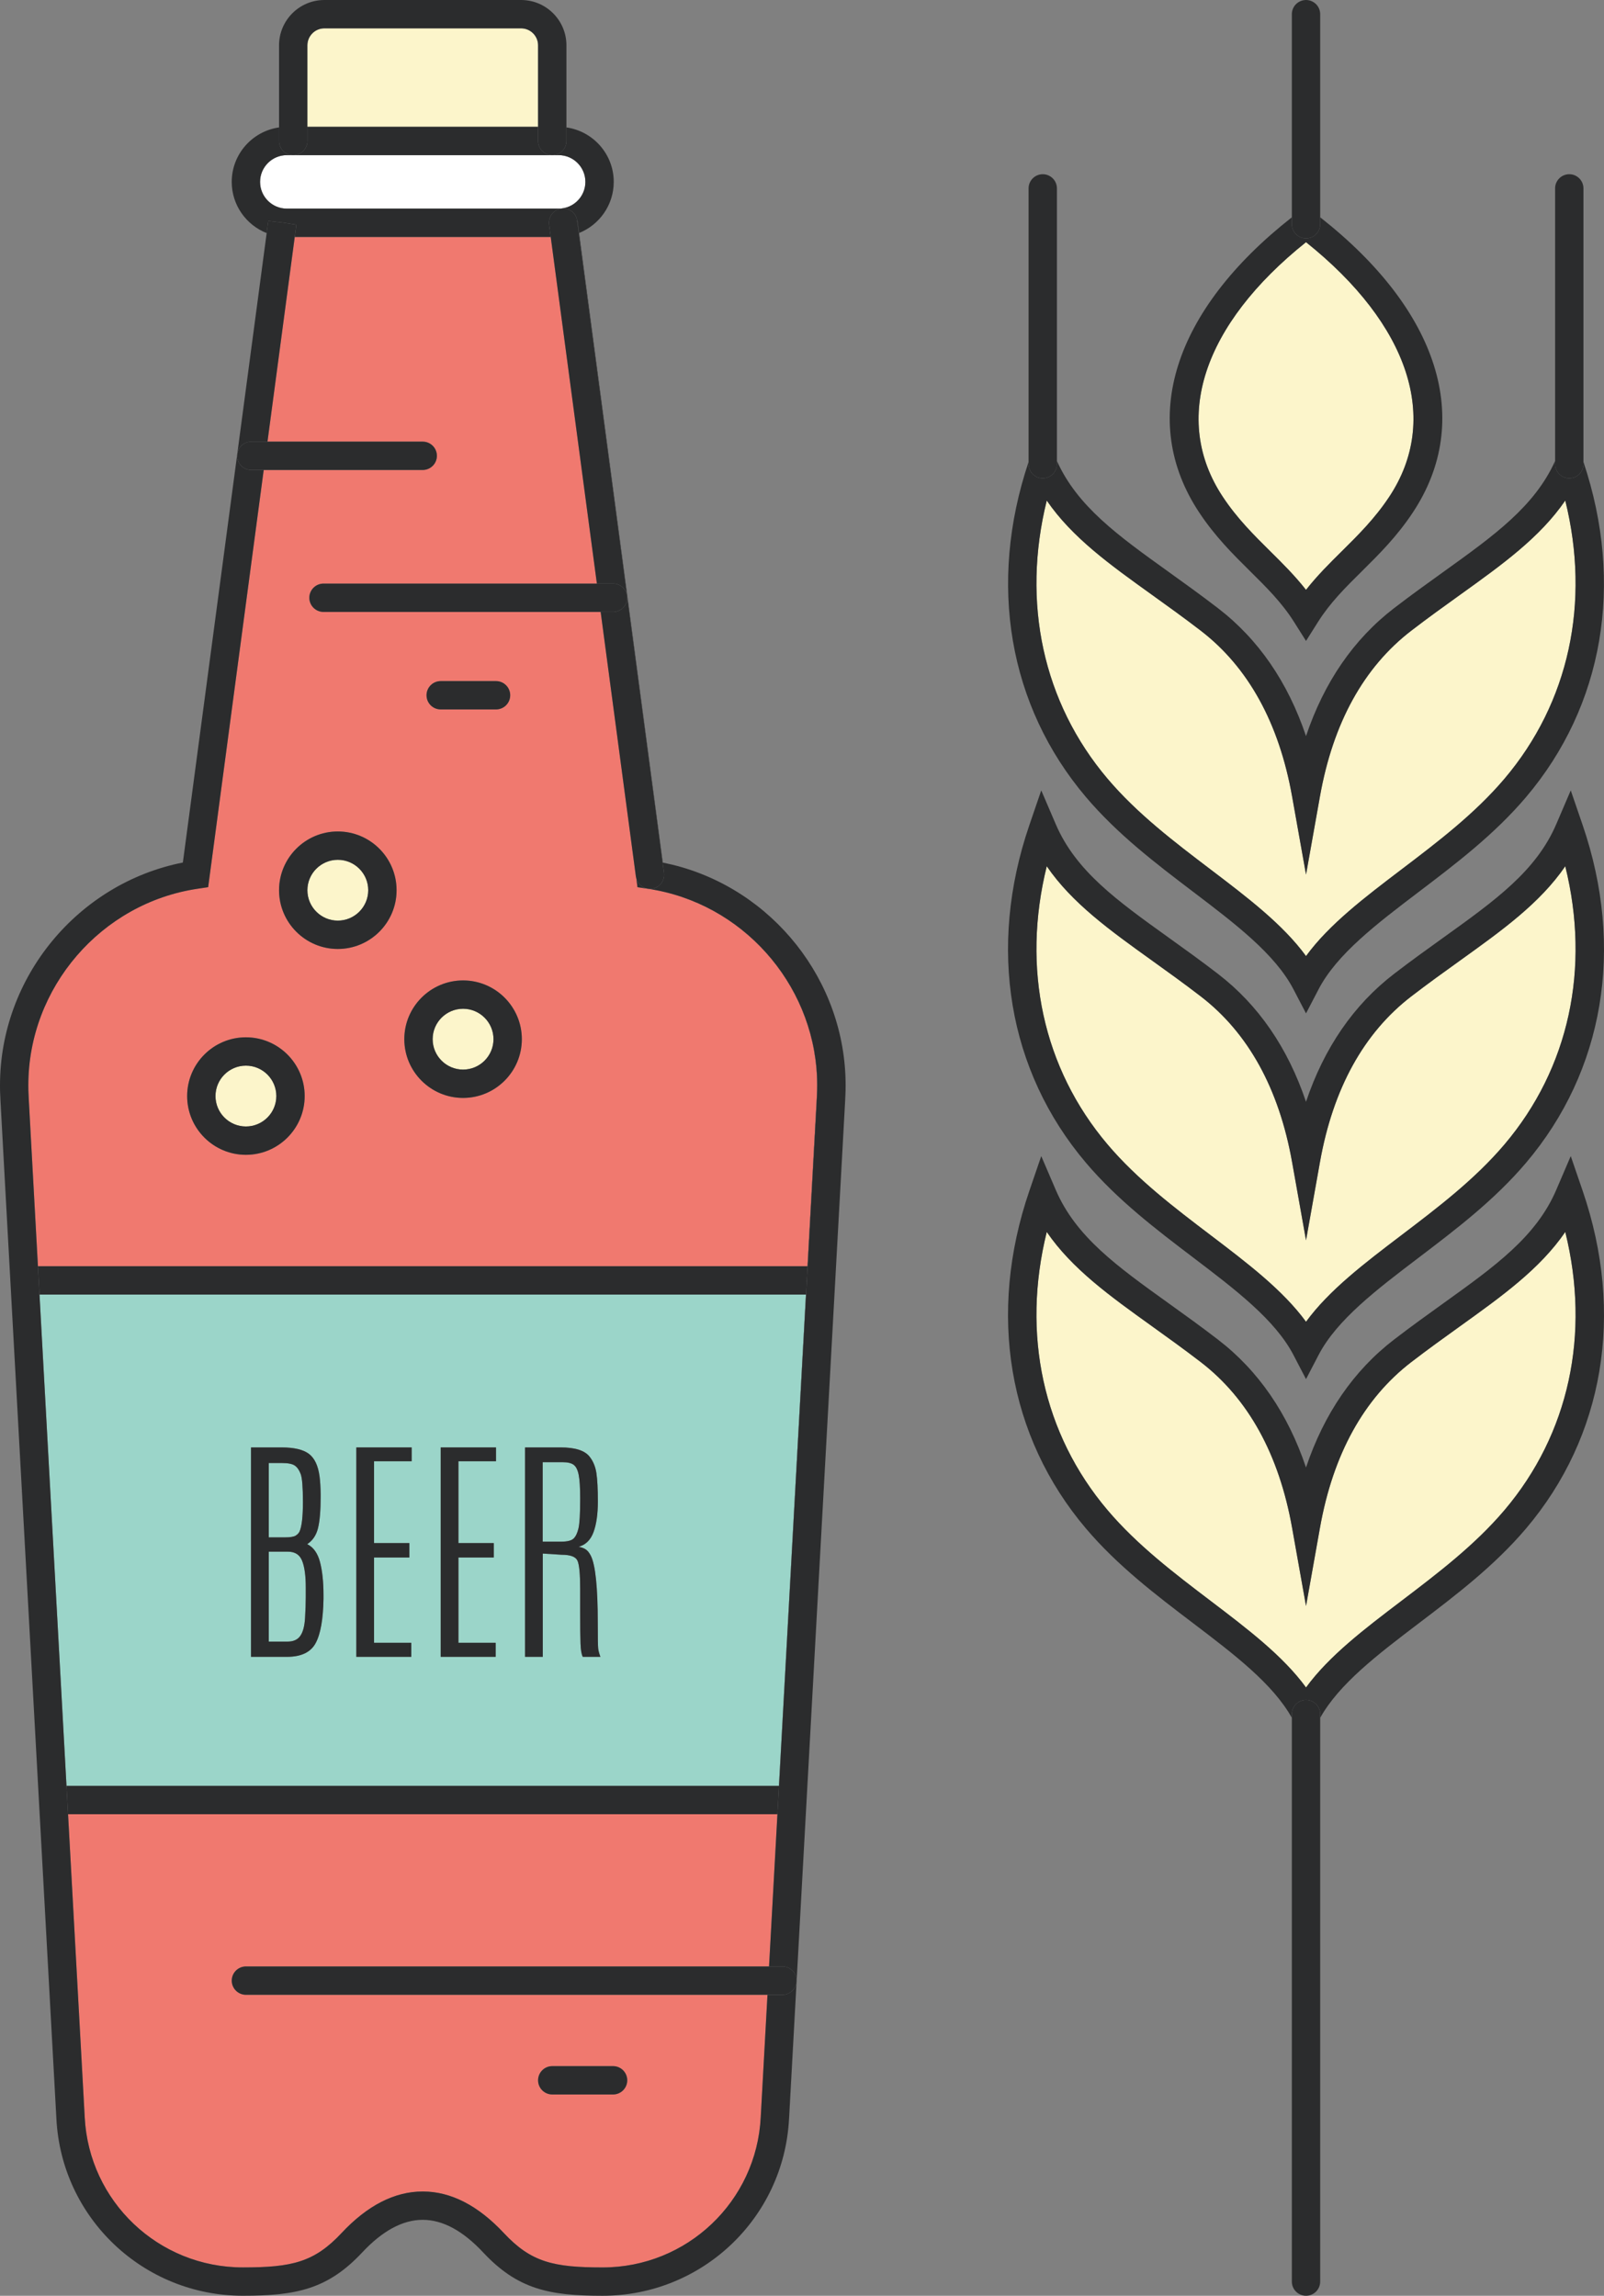 <?xml version="1.0" encoding="utf-8"?>
<!-- Generator: Adobe Illustrator 16.0.4, SVG Export Plug-In . SVG Version: 6.00 Build 0)  -->
<!DOCTYPE svg PUBLIC "-//W3C//DTD SVG 1.1//EN" "http://www.w3.org/Graphics/SVG/1.1/DTD/svg11.dtd">
<svg version="1.1" xmlns="http://www.w3.org/2000/svg" xmlns:xlink="http://www.w3.org/1999/xlink" x="0px" y="0px"
	 width="226.346px" height="324.005px" viewBox="0 0 226.346 324.005" style="enable-background:new 0 0 226.346 324.005;"
	 xml:space="preserve">
<rect x="0" y="0" width="226.346" height="324.005" fill="#808080" stroke="none"/>
<symbol  id="New_Symbol_1" viewBox="-2869.69 1635.391 384.073 275">
	<g id="Elements_4_">
		<g>
			<path style="fill:none;stroke:#454647;stroke-width:5;stroke-linecap:round;stroke-miterlimit:10;" d="M-2500.584,1823.523
				v-12.832h-86.4v12.832c0,2.458,0.206,4.871,0.602,7.221c1.426,8.46,5.309,16.086,10.893,22.119
				c6.46,6.979,15.192,11.818,25.021,13.346c2.176,0.339,4.413,0.515,6.686,0.515c2.273,0,4.511-0.176,6.687-0.515
				c18.323-2.849,32.842-17.213,35.912-35.465C-2500.79,1828.395-2500.584,1825.981-2500.584,1823.523z"/>
			<path style="fill:none;stroke:#454647;stroke-width:5;stroke-linecap:round;stroke-miterlimit:10;" d="M-2550.47,1866.209v6.125
				c0,3.691,2.993,6.686,6.686,6.686s6.687-2.994,6.687-6.686v-6.125"/>
			<path style="fill:none;stroke:#454647;stroke-width:5;stroke-linecap:round;stroke-miterlimit:10;" d="M-2734.672,1695.492
				c-1.476,26.48-21.861,47.916-47.869,51.037c-2.149,0.257-4.336,0.39-6.558,0.39s-4.407-0.133-6.557-0.39
				c-16.771-2.011-31.202-11.638-39.739-25.323c-4.7-7.539-7.605-16.309-8.131-25.714"/>
			<path style="fill:none;stroke:#454647;stroke-width:5;stroke-linecap:round;stroke-miterlimit:10;" d="M-2866.756,1637.892
				l7.605,47.321c0.952,5.923,6.063,10.279,12.063,10.279h115.978c5.999,0,11.111-4.356,12.062-10.279l7.605-47.321H-2866.756z"/>
			
				<line style="fill:none;stroke:#454647;stroke-width:5;stroke-linecap:round;stroke-miterlimit:10;" x1="-2770.584" y1="1721.206" x2="-2835.395" y2="1721.206"/>
			
				<line style="fill:none;stroke:#454647;stroke-width:5;stroke-linecap:round;stroke-miterlimit:10;" x1="-2805.041" y1="1670.806" x2="-2861.464" y2="1670.806"/>
			
				<line style="fill:none;stroke:#454647;stroke-width:5;stroke-linecap:round;stroke-miterlimit:10;" x1="-2805.041" y1="1663.092" x2="-2862.703" y2="1663.092"/>
			
				<line style="fill:none;stroke:#454647;stroke-width:5;stroke-linecap:round;stroke-miterlimit:10;" x1="-2805.041" y1="1655.378" x2="-2863.943" y2="1655.378"/>
			<path style="fill:none;stroke:#454647;stroke-width:5;stroke-linecap:round;stroke-miterlimit:10;" d="M-2511.641,1682.717
				c0-2.414-1.958-4.371-4.372-4.371s-4.371,1.957-4.371,4.371s1.957,4.372,4.371,4.372S-2511.641,1685.131-2511.641,1682.717z"/>
			<path style="fill:none;stroke:#454647;stroke-width:5;stroke-linecap:round;stroke-miterlimit:10;" d="M-2511.641,1652.549
				c0-2.414-1.958-4.371-4.372-4.371s-4.371,1.957-4.371,4.371s1.957,4.37,4.371,4.37S-2511.641,1654.963-2511.641,1652.549z"/>
			<path style="fill:none;stroke:#454647;stroke-width:5;stroke-linecap:round;stroke-miterlimit:10;" d="M-2535.041,1663.092
				c0-2.414-1.957-4.372-4.371-4.372s-4.372,1.958-4.372,4.372s1.958,4.371,4.372,4.371S-2535.041,1665.506-2535.041,1663.092z"/>
			<path style="fill:none;stroke:#454647;stroke-width:5;stroke-linecap:round;stroke-miterlimit:10;" d="M-2678.912,1708.092
				c0-2.414-1.958-4.372-4.372-4.372s-4.371,1.958-4.371,4.372s1.957,4.371,4.371,4.371S-2678.912,1710.506-2678.912,1708.092z"/>
			<path style="fill:none;stroke:#454647;stroke-width:5;stroke-linecap:round;stroke-miterlimit:10;" d="M-2678.912,1689.835
				c0-2.414-1.958-4.372-4.372-4.372s-4.371,1.958-4.371,4.372s1.957,4.371,4.371,4.371S-2678.912,1692.249-2678.912,1689.835z"/>
			<path style="fill:none;stroke:#454647;stroke-width:5;stroke-linecap:round;stroke-miterlimit:10;" d="M-2678.912,1671.577
				c0-2.415-1.958-4.371-4.372-4.371s-4.371,1.956-4.371,4.371s1.957,4.372,4.371,4.372S-2678.912,1673.992-2678.912,1671.577z"/>
			<path style="fill:none;stroke:#454647;stroke-width:5;stroke-linecap:round;stroke-miterlimit:10;" d="M-2782.541,1880.696
				v-134.167c-2.149,0.257-4.336,0.39-6.558,0.39s-4.407-0.133-6.557-0.39v134.167c0,2.809,2.273,5.081,5.076,5.081h2.962
				C-2784.815,1885.777-2782.541,1883.505-2782.541,1880.696z"/>
			
				<line style="fill:none;stroke:#454647;stroke-width:5;stroke-linecap:round;stroke-miterlimit:10;" x1="-2804.013" y1="1788.577" x2="-2774.184" y2="1788.577"/>
			<path style="fill:none;stroke:#454647;stroke-width:5;stroke-linecap:round;stroke-miterlimit:10;" d="M-2638.927,1816.606
				v-58.933c-3.847-2.278-7.921-4.314-12.183-6.084c-1.152-0.479-2.319-0.94-3.502-1.379c-3.163-1.177-6.424-2.217-9.771-3.095
				c-8.522-2.248-17.589-3.498-27-3.58c-3.657,0.031-7.262,0.241-10.8,0.617c-5.575,0.586-10.991,1.589-16.2,2.963
				c-3.349,0.878-6.608,1.918-9.772,3.095c-2.221,0.829-4.397,1.724-6.516,2.69c-3.178,1.44-6.238,3.04-9.17,4.772v58.933
				c4.892,2.89,10.137,5.395,15.686,7.462c3.163,1.178,6.423,2.217,9.772,3.096c6.397,1.688,13.099,2.808,20.026,3.302
				c2.299,0.165,4.629,0.258,6.974,0.278c5.985-0.052,11.828-0.576,17.485-1.533c3.24-0.545,6.413-1.229,9.515-2.047
				c3.348-0.879,6.608-1.918,9.771-3.096C-2649.064,1822.001-2643.818,1819.496-2638.927,1816.606z"/>
			<g>
				<g>
					
						<line style="fill:none;stroke:#454647;stroke-width:5;stroke-linecap:round;stroke-miterlimit:10;" x1="-2728.156" y1="1750.211" x2="-2728.156" y2="1824.068"/>
					
						<line style="fill:none;stroke:#454647;stroke-width:5;stroke-linecap:round;stroke-miterlimit:10;" x1="-2718.384" y1="1747.116" x2="-2718.384" y2="1827.164"/>
				</g>
				<g>
					
						<line style="fill:none;stroke:#454647;stroke-width:5;stroke-linecap:round;stroke-miterlimit:10;" x1="-2664.384" y1="1747.116" x2="-2664.384" y2="1827.164"/>
					
						<line style="fill:none;stroke:#454647;stroke-width:5;stroke-linecap:round;stroke-miterlimit:10;" x1="-2654.613" y1="1750.211" x2="-2654.613" y2="1824.068"/>
				</g>
			</g>
			<polyline style="fill:none;stroke:#454647;stroke-width:5;stroke-linecap:round;stroke-miterlimit:10;" points="
				-2664.384,1758.749 -2664.384,1747.116 -2664.384,1637.892 -2702.184,1637.892 -2702.184,1721.206 -2702.184,1744.153 			"/>
			<path style="fill:none;stroke:#454647;stroke-width:5;stroke-linecap:round;stroke-miterlimit:10;" d="M-2586.985,1810.691
				v-172.8h86.4v172.8H-2586.985z"/>
			<path style="fill:none;stroke:#454647;stroke-width:5;stroke-linecap:round;stroke-miterlimit:10;" d="M-2586.985,1684.666
				c5.221,3.276,11.387,5.169,18,5.169c4.758,0,9.283-0.978,13.393-2.746"/>
			<path style="fill:none;stroke:#454647;stroke-width:5;stroke-linecap:round;stroke-miterlimit:10;" d="M-2555.592,1687.089
				c0.447,10.537,9.134,18.946,19.779,18.946c5.045,0,9.652-1.888,13.145-4.994"/>
			<path style="fill:none;stroke:#454647;stroke-width:5;stroke-linecap:round;stroke-miterlimit:10;" d="M-2522.668,1701.041
				c3.369,2.493,7.54,3.965,12.056,3.965c3.646,0,7.071-0.963,10.028-2.645"/>
			
				<line style="fill:none;stroke:#454647;stroke-width:5;stroke-linecap:round;stroke-miterlimit:10;" x1="-2563.327" y1="1766.463" x2="-2576.338" y2="1753.452"/>
			
				<line style="fill:none;stroke:#454647;stroke-width:5;stroke-linecap:round;stroke-miterlimit:10;" x1="-2563.327" y1="1750.042" x2="-2576.338" y2="1737.029"/>
			
				<line style="fill:none;stroke:#454647;stroke-width:5;stroke-linecap:round;stroke-miterlimit:10;" x1="-2563.327" y1="1733.62" x2="-2576.338" y2="1720.608"/>
			
				<line style="fill:none;stroke:#454647;stroke-width:5;stroke-linecap:round;stroke-miterlimit:10;" x1="-2501.186" y1="1830.744" x2="-2586.383" y2="1830.744"/>
			<path style="fill:none;stroke:#454647;stroke-width:5;stroke-linecap:round;stroke-miterlimit:10;" d="M-2673.899,1829.211
				v23.652v45.171c0,5.444-4.413,9.857-9.857,9.857h-41.402h-54.084c-5.444,0-9.857-4.413-9.857-9.857v-12.257"/>
			<polyline style="fill:none;stroke:#454647;stroke-width:5;stroke-linecap:round;stroke-miterlimit:10;" points="
				-2673.899,1852.861 -2622.209,1852.861 -2575.489,1852.861 			"/>
			
				<line style="fill:none;stroke:#454647;stroke-width:5;stroke-linecap:round;stroke-miterlimit:10;" x1="-2622.213" y1="1852.863" x2="-2622.213" y2="1864.178"/>
			<path style="fill:none;stroke:#454647;stroke-width:5;stroke-linecap:round;stroke-miterlimit:10;" d="M-2612.698,1873.691
				c0-5.255-4.26-9.514-9.515-9.514c-5.254,0-9.514,4.259-9.514,9.514c0,5.254,4.26,9.515,9.514,9.515
				C-2616.958,1883.206-2612.698,1878.945-2612.698,1873.691z"/>
			
				<line style="fill:none;stroke:#454647;stroke-width:5;stroke-linecap:round;stroke-miterlimit:10;" x1="-2725.157" y1="1897.312" x2="-2725.157" y2="1907.892"/>
			<path style="fill:none;stroke:#454647;stroke-width:5;stroke-linecap:round;stroke-miterlimit:10;" d="M-2734.672,1887.799
				c0,5.255,4.26,9.514,9.515,9.514s9.515-4.259,9.515-9.514c0-5.256-4.26-9.514-9.515-9.514S-2734.672,1882.543-2734.672,1887.799z
				"/>
			<path style="fill:none;stroke:#454647;stroke-width:5;stroke-linecap:round;stroke-miterlimit:10;" d="M-2734.672,1752.901
				v-15.65c0-8.861,7.184-16.045,16.046-16.045h16.441"/>
			<path style="fill:none;stroke:#454647;stroke-width:5;stroke-linecap:round;stroke-miterlimit:10;" d="M-2782.541,1867.824
				c12.358,1.347,29.551-0.227,36.746-9.617c2.123-2.772,3.378-6.229,3.378-10.487c0-12.687-11.817-9.848-11.817,0
				c0,3.965,3.357,7.771,8.439,10.487c14.806,7.904,44.207,6.47,47.438-27.741"/>
			
				<line style="fill:none;stroke:#454647;stroke-width:5;stroke-linecap:round;stroke-miterlimit:10;" x1="-2709.384" y1="1802.977" x2="-2680.584" y2="1802.977"/>
			
				<line style="fill:none;stroke:#454647;stroke-width:5;stroke-linecap:round;stroke-miterlimit:10;" x1="-2702.184" y1="1788.577" x2="-2687.098" y2="1788.577"/>
			<g>
				<polyline style="fill:none;stroke:#454647;stroke-width:5;stroke-linecap:round;stroke-miterlimit:10;" points="
					-2624.985,1684.691 -2624.985,1670.291 -2624.985,1658.463 -2624.985,1637.892 				"/>
				
					<line style="fill:none;stroke:#454647;stroke-width:5;stroke-linecap:round;stroke-miterlimit:10;" x1="-2630.899" y1="1664.378" x2="-2619.071" y2="1676.206"/>
				
					<line style="fill:none;stroke:#454647;stroke-width:5;stroke-linecap:round;stroke-miterlimit:10;" x1="-2630.899" y1="1652.549" x2="-2619.071" y2="1664.378"/>
				<path style="fill:none;stroke:#454647;stroke-width:5;stroke-linecap:round;stroke-miterlimit:10;" d="M-2586.989,1721.211
					c-6.721,0-14.311,0-17.04,0c-7.651,0-14.521,0-19.151,0c-16.979,0-20.32,24.681-1.8,24.681c11.96,0,19.12-11.591,20.95-24.681
					c2.37-17-4.23-36.52-20.95-36.52c-35.09,0-29.75,46.74-28.9,66.899"/>
			</g>
			
				<line style="fill:none;stroke:#454647;stroke-width:5;stroke-linecap:round;stroke-miterlimit:10;" x1="-2599.451" y1="1810.691" x2="-2488.117" y2="1810.691"/>
		</g>
	</g>
</symbol>
<g id="Background">
	<g id="New_Symbol_8_9_">
		<g id="Elements_106_">
		</g>
	</g>
	<g id="New_Symbol_6_11_">
		<g id="Elements_105_">
		</g>
	</g>
	<g id="New_Symbol_10_">
		<g id="DoneElements_11_">
		</g>
		<g id="Elements_104_">
		</g>
	</g>
</g>
<g id="Elements">
	<g id="New_Symbol_2_">
		<g id="DoneElements_3_">
		</g>
		<g id="Elements_36_">
		</g>
	</g>
	<g id="New_Symbol_3_2_">
		<g id="Elements_35_">
		</g>
	</g>
	<g id="New_Symbol_1_2_">
		<g id="Elements_34_">
		</g>
	</g>
	<g id="New_Symbol_2_2_">
		<g id="Elements_33_">
		</g>
	</g>
	<g id="New_Symbol_5_2_">
		<g id="Elements_32_">
		</g>
	</g>
	<g id="New_Symbol_6_2_">
		<g id="Elements_31_">
		</g>
	</g>
	<g id="New_Symbol_7_2_">
		<g id="Elements_30_">
		</g>
	</g>
	<g id="New_Symbol_8_2_">
		<g id="Elements_29_">
		</g>
	</g>
	<g id="New_Symbol_9_2_">
		<g id="Elements_28_">
		</g>
	</g>
	<g id="New_Symbol_2_8_">
		<g id="Elements_99_">
		</g>
	</g>
	<g id="New_Symbol_9_">
		<g id="DoneElements_10_">
		</g>
		<g id="Elements_95_">
		</g>
	</g>
	<g id="New_Symbol_7_9_">
		<g id="Elements_94_">
		</g>
	</g>
	<g id="New_Symbol_9_10_">
		<g id="Elements_93_">
		</g>
	</g>
	<g id="New_Symbol_1_10_">
		<g id="Elements_100_">
		</g>
	</g>
	<g id="New_Symbol_9_11_">
		<g id="Elements_101_">
		</g>
	</g>
	<g id="New_Symbol_3_10_">
		<g id="Elements_102_">
		</g>
	</g>
	<g id="New_Symbol_5_10_">
		<g id="Elements_103_">
		</g>
	</g>
	<g id="New_Symbol_3_9_">
		<g id="Elements_98_">
		</g>
	</g>
	<g id="New_Symbol_1_9_">
		<g id="Elements_97_">
		</g>
	</g>
	<g id="New_Symbol_8_8_">
		<g id="Elements_96_">
		</g>
	</g>
	<g id="New_Symbol_9_9_">
		<g id="Elements_91_">
		</g>
	</g>
	<g id="New_Symbol_5_9_">
		<g id="Elements_90_">
		</g>
	</g>
	<g id="New_Symbol_6_9_">
		<g id="Elements_89_">
		</g>
	</g>
	<g id="New_Symbol_6_10_">
		<g id="Elements_92_">
		</g>
	</g>
	<g id="Flasche_1_1_">
		<path style="fill:#FCF5CB;" d="M170.812,174.307c5.232,3.977,10.225,7.771,13.485,12.235c3.26-4.465,8.253-8.26,13.485-12.236
			c5.076-3.858,10.326-7.848,14.513-12.784c9.122-10.758,12.151-24.859,8.585-39.266c-3.574,5.214-8.891,9.028-14.852,13.308
			c-2.205,1.582-4.484,3.218-6.867,5.049c-6.711,5.157-11.05,13.024-12.895,23.383l-1.969,11.051l-1.97-11.051
			c-1.847-10.358-6.187-18.226-12.897-23.383c-2.381-1.831-4.661-3.467-6.865-5.049c-5.963-4.279-11.279-8.094-14.854-13.308
			c-3.566,14.406-0.535,28.508,8.586,39.267C160.483,166.458,165.733,170.448,170.812,174.307z"/>
		<path style="fill:#9BD5C9;" d="M41.728,216.721c0.264-0.168,0.445-0.364,0.546-0.587c0.314-0.706,0.472-2.09,0.472-4.158
			c0-2.064-0.104-3.377-0.312-3.938c-0.208-0.559-0.485-0.958-0.831-1.198c-0.348-0.242-0.945-0.362-1.797-0.362h-1.881v10.494
			h2.248C40.947,216.972,41.465,216.888,41.728,216.721z"/>
		<path style="fill:#FCF5CB;" d="M170.812,225.92c5.233,3.977,10.225,7.77,13.485,12.234c3.26-4.465,8.251-8.259,13.485-12.235
			c5.076-3.858,10.326-7.848,14.513-12.785c9.122-10.757,12.151-24.858,8.585-39.265c-3.574,5.213-8.889,9.026-14.849,13.305
			c-2.206,1.583-4.486,3.22-6.87,5.052c-6.711,5.155-11.05,13.022-12.895,23.382l-1.969,11.052l-1.97-11.052
			c-1.847-10.36-6.187-18.227-12.896-23.382c-2.385-1.832-4.666-3.469-6.871-5.052c-5.961-4.278-11.275-8.092-14.85-13.305
			c-3.566,14.406-0.536,28.508,8.586,39.265C160.483,218.071,165.735,222.062,170.812,225.92z"/>
		<path style="fill:#FCF5CB;" d="M170.812,122.695c5.233,3.977,10.225,7.77,13.485,12.234c3.26-4.465,8.251-8.259,13.483-12.235
			c5.078-3.858,10.328-7.849,14.515-12.785c9.122-10.757,12.151-24.858,8.585-39.266c-3.574,5.215-8.891,9.03-14.854,13.31
			c-2.204,1.581-4.483,3.217-6.865,5.048c-6.711,5.155-11.05,13.021-12.895,23.382l-1.969,11.051l-1.97-11.051
			c-1.847-10.36-6.187-18.227-12.896-23.382c-2.383-1.831-4.662-3.467-6.866-5.048c-5.964-4.279-11.278-8.095-14.854-13.31
			c-3.566,14.407-0.535,28.509,8.586,39.266C160.483,114.847,165.735,118.837,170.812,122.695z"/>
		<path style="fill:#FCF5CB;" d="M47.669,121.346c-2.365,0-4.291,1.926-4.291,4.292s1.926,4.291,4.291,4.291
			c2.369,0,4.293-1.925,4.293-4.291S50.038,121.346,47.669,121.346z"/>
		<path style="fill:#FCF5CB;" d="M179.235,77.785c1.716,1.698,3.473,3.438,5.062,5.462c1.587-2.024,3.345-3.764,5.061-5.462
			c2.288-2.265,4.653-4.606,6.683-7.674c7.232-10.924,2.832-24.279-11.743-35.933c-14.577,11.652-18.978,25.009-11.745,35.932
			C174.581,73.179,176.948,75.521,179.235,77.785z"/>
		<path style="fill:#9BD5C9;" d="M113.729,182.704H5.575l3.809,69.336h100.537L113.729,182.704z M45.649,225.653
			c-0.047,2.877-0.415,4.96-1.109,6.247c-0.693,1.286-2.042,1.931-4.046,1.931h-5.071v-29.554h4.316
			c1.769,0,3.052,0.303,3.854,0.908c0.8,0.604,1.301,1.668,1.502,3.19c0.09,0.672,0.14,1.51,0.152,2.518v0.386
			c0,1.916-0.123,3.376-0.371,4.384c-0.246,1.006-0.754,1.762-1.527,2.266c0.873,0.426,1.475,1.263,1.805,2.511
			c0.329,1.249,0.496,2.813,0.496,4.693V225.653z M58.091,206.226h-5.307v11.553h4.986v2.031h-4.986v12.039h5.256v1.982h-7.757
			v-29.554h7.808V206.226z M69.997,206.226H64.69v11.553h4.986v2.031H64.69v12.039h5.254v1.982h-7.756v-29.554h7.809V206.226z
			 M81.919,231.926c-0.035-0.936-0.051-2.428-0.051-4.475v-3.259c0-2.059-0.125-3.369-0.377-3.929s-1-0.839-2.242-0.839
			l-2.653-0.168v14.574h-2.503v-29.554h5.021c2.025,0,3.38,0.426,4.064,1.276c0.515,0.639,0.842,1.42,0.982,2.344
			c0.139,0.922,0.207,2.264,0.207,4.021s-0.203,3.193-0.611,4.309c-0.408,1.113-1.111,1.803-2.106,2.073
			c0.392,0.066,0.724,0.188,0.991,0.36c0.266,0.173,0.508,0.468,0.721,0.882c0.66,1.286,0.992,4.455,0.992,9.503
			c0,2.094,0.02,3.3,0.059,3.619c0.038,0.319,0.143,0.708,0.311,1.167h-2.485C82.058,233.495,81.951,232.86,81.919,231.926z"/>
		<path style="fill:#9BD5C9;" d="M81.868,211.415c0-1.49-0.07-2.58-0.21-3.275c-0.14-0.693-0.375-1.164-0.707-1.41
			c-0.327-0.246-0.851-0.369-1.569-0.369h-2.803v11.215h2.619c0.851,0,1.431-0.145,1.738-0.435c0.308-0.292,0.539-0.775,0.696-1.452
			c0.157-0.678,0.235-2.029,0.235-4.055V211.415z"/>
		<path style="fill:#F0796F;" d="M32.704,279.528c0-1.104,0.895-2,2-2h73.817l1.181-21.488H9.604l2.35,42.758
			c0.602,11.894,10.404,21.203,22.316,21.203c6.932,0,10.078-0.733,13.93-4.854c3.635-3.888,7.479-5.859,11.422-5.859
			c0.02-0.001,0.041-0.001,0.061,0c3.938,0,7.781,1.973,11.416,5.862c3.85,4.119,6.996,4.853,13.928,4.854h0.006
			c11.91,0,21.713-9.307,22.316-21.189l0.953-17.287H34.704C33.599,281.528,32.704,280.633,32.704,279.528z M77.93,291.595h8.583
			c1.104,0,2,0.896,2,2s-0.896,2-2,2H77.93c-1.104,0-2-0.896-2-2S76.825,291.595,77.93,291.595z"/>
		<path style="fill:#9BD5C9;" d="M40.628,218.987h-2.703v12.694h2.652c0.818,0,1.417-0.268,1.797-0.806
			c0.381-0.537,0.605-1.378,0.673-2.519c0.065-1.143,0.101-2.116,0.101-2.923v-1.394c0-1.656-0.17-2.912-0.514-3.769
			C42.294,219.416,41.626,218.987,40.628,218.987z"/>
		<path style="fill:#FCF5CB;" d="M34.7,150.396c-2.365,0-4.291,1.926-4.291,4.293c0,2.366,1.926,4.292,4.291,4.292
			c2.367,0,4.294-1.926,4.294-4.292C38.994,152.322,37.067,150.396,34.7,150.396z"/>
		<path style="fill:#FCF5CB;" d="M65.345,142.368c-2.367,0-4.292,1.925-4.292,4.291c0,2.367,1.925,4.293,4.292,4.293
			s4.293-1.926,4.293-4.293C69.638,144.293,67.712,142.368,65.345,142.368z"/>
		<path style="fill:#FFFFFF;" d="M40.476,21.897c-2.081,0-3.775,1.693-3.775,3.774s1.694,3.774,3.775,3.774h38.356
			c2.081,0,3.774-1.693,3.774-3.774s-1.693-3.774-3.774-3.774H77.93H41.378H40.476z"/>
		<path style="fill:#F0796F;" d="M89.733,123.714l-4.973-37.351H45.651c-1.104,0-2-0.896-2-2s0.896-2,2-2h38.576l-6.512-48.917
			H41.593l-3.846,28.883h21.906c1.104,0,2,0.896,2,2s-0.896,2-2,2H37.214l-7.838,58.878l-1.49,0.222
			C14.269,127.45,4,139.372,4,153.158v0.116c-0.001,0.842-0.001,0.842,0.517,10.174l0.838,15.256h108.594l1.322-24.054v-0.061
			c0.024-0.475,0.037-0.953,0.037-1.432c0-13.351-9.63-24.952-22.605-27.508c-0.414-0.082-0.832-0.154-1.254-0.217l-1.49-0.222
			L89.797,124c-0.017-0.056-0.026-0.112-0.036-0.169C89.753,123.791,89.739,123.755,89.733,123.714z M62.188,96.123h7.809
			c1.104,0,2,0.896,2,2s-0.896,2-2,2h-7.809c-1.104,0-2-0.896-2-2S61.084,96.123,62.188,96.123z M34.7,162.981
			c-4.571,0-8.291-3.72-8.291-8.292c0-4.573,3.72-8.293,8.291-8.293c4.574,0,8.294,3.72,8.294,8.293
			C42.994,159.262,39.274,162.981,34.7,162.981z M47.669,133.929c-4.571,0-8.291-3.72-8.291-8.291c0-4.572,3.72-8.292,8.291-8.292
			c4.574,0,8.293,3.72,8.293,8.292C55.962,130.209,52.243,133.929,47.669,133.929z M65.345,154.952c-4.572,0-8.292-3.72-8.292-8.293
			c0-4.571,3.72-8.291,8.292-8.291c4.571,0,8.293,3.72,8.293,8.291C73.638,151.232,69.916,154.952,65.345,154.952z"/>
		<path style="fill:#FCF5CB;" d="M75.93,6.396C75.93,5.074,74.854,4,73.534,4H45.773c-1.321,0-2.396,1.074-2.396,2.396v11.502H75.93
			V6.396z"/>
		<path style="fill:#2B2C2D;" d="M153.247,112.497c4.469,5.27,9.896,9.395,15.145,13.383c5.939,4.513,11.549,8.775,14.131,13.735
			l1.774,3.406l1.774-3.406c2.582-4.96,8.191-9.223,14.129-13.736c5.25-3.988,10.676-8.112,15.146-13.382
			c10.929-12.89,13.867-30.11,8.101-47.3v0.3c0,1.104-0.896,2-2,2c-1.105,0-2-0.896-2-2v-0.441
			c-2.887,6.404-8.574,10.497-15.752,15.647c-2.23,1.601-4.537,3.256-6.971,5.126c-5.701,4.38-9.863,10.434-12.428,18.055
			c-2.564-7.622-6.726-13.675-12.428-18.055c-2.434-1.87-4.739-3.525-6.97-5.126c-7.177-5.15-12.866-9.243-15.752-15.647v0.441
			c0,1.104-0.896,2-2,2s-2-0.896-2-2v-0.3C139.38,82.387,142.317,99.607,153.247,112.497z M147.712,70.644
			c3.576,5.215,8.891,9.03,14.854,13.31c2.204,1.581,4.483,3.217,6.866,5.048c6.709,5.155,11.049,13.021,12.896,23.382l1.97,11.051
			l1.969-11.051c1.845-10.36,6.184-18.227,12.895-23.382c2.382-1.831,4.661-3.467,6.865-5.048
			c5.963-4.279,11.279-8.095,14.854-13.31c3.566,14.407,0.537,28.509-8.585,39.266c-4.187,4.937-9.437,8.927-14.515,12.785
			c-5.232,3.977-10.224,7.771-13.483,12.235c-3.261-4.465-8.252-8.258-13.485-12.234c-5.076-3.858-10.328-7.849-14.514-12.786
			C147.177,99.152,144.146,85.051,147.712,70.644z"/>
		<path style="fill:#2B2C2D;" d="M168.392,177.491c5.939,4.513,11.547,8.776,14.131,13.737l1.774,3.407l1.774-3.407
			c2.582-4.962,8.191-9.225,14.131-13.738c5.248-3.988,10.674-8.112,15.144-13.382c11.003-12.977,13.917-30.343,7.993-47.646
			l-1.684-4.915l-2.047,4.774c-2.834,6.605-8.605,10.747-15.912,15.991c-2.231,1.601-4.538,3.256-6.973,5.127
			c-5.701,4.382-9.863,10.436-12.428,18.057c-2.564-7.621-6.726-13.676-12.428-18.057c-2.434-1.871-4.74-3.526-6.971-5.127
			c-7.309-5.244-13.08-9.386-15.914-15.991l-2.047-4.774l-1.682,4.915c-5.924,17.303-3.012,34.669,7.992,47.646
			C157.716,169.379,163.144,173.503,168.392,177.491z M147.712,122.256c3.574,5.214,8.891,9.028,14.854,13.308
			c2.204,1.582,4.484,3.218,6.865,5.049c6.711,5.157,11.051,13.024,12.897,23.383l1.97,11.051l1.969-11.051
			c1.845-10.358,6.184-18.226,12.895-23.383c2.383-1.831,4.662-3.467,6.867-5.049c5.961-4.279,11.277-8.094,14.852-13.308
			c3.566,14.406,0.537,28.508-8.585,39.266c-4.187,4.937-9.437,8.926-14.513,12.784c-5.232,3.977-10.226,7.771-13.485,12.236
			c-3.261-4.465-8.253-8.259-13.485-12.235c-5.078-3.858-10.328-7.849-14.514-12.784
			C147.177,150.764,144.146,136.662,147.712,122.256z"/>
		<path style="fill:#2B2C2D;" d="M168.392,229.104c5.777,4.39,11.234,8.545,13.905,13.335v-0.522c0-1.104,0.896-2,2-2s2,0.896,2,2
			v0.522c2.671-4.79,8.128-8.945,13.903-13.335c5.25-3.989,10.676-8.113,15.146-13.383c11.003-12.977,13.917-30.343,7.993-47.646
			l-1.684-4.915l-2.047,4.774c-2.834,6.604-8.604,10.745-15.91,15.988c-2.23,1.602-4.539,3.258-6.975,5.13
			c-5.701,4.38-9.863,10.434-12.428,18.055c-2.564-7.622-6.726-13.675-12.428-18.055c-2.435-1.872-4.742-3.528-6.975-5.13
			c-7.306-5.243-13.076-9.384-15.91-15.988l-2.047-4.774l-1.682,4.915c-5.924,17.303-3.012,34.669,7.992,47.646
			C157.716,220.991,163.144,225.116,168.392,229.104z M147.712,173.869c3.574,5.213,8.889,9.026,14.85,13.305
			c2.205,1.583,4.486,3.22,6.871,5.052c6.709,5.155,11.049,13.021,12.896,23.382l1.97,11.052l1.969-11.052
			c1.845-10.359,6.184-18.227,12.895-23.382c2.384-1.832,4.664-3.469,6.87-5.052c5.96-4.278,11.274-8.092,14.849-13.305
			c3.566,14.406,0.537,28.508-8.585,39.265c-4.187,4.938-9.437,8.927-14.513,12.785c-5.234,3.977-10.226,7.771-13.485,12.235
			c-3.261-4.465-8.252-8.258-13.485-12.234c-5.076-3.858-10.328-7.849-14.514-12.786
			C147.176,202.377,144.146,188.275,147.712,173.869z"/>
		<path style="fill:#2B2C2D;" d="M176.421,80.628c2.296,2.271,4.464,4.418,6.185,7.146l1.691,2.682l1.692-2.683
			c1.719-2.727,3.887-4.873,6.182-7.145c2.432-2.408,4.947-4.897,7.205-8.31c8.586-12.97,3.686-28.485-13.079-41.65v0.973
			c0,1.104-0.896,2-2,2s-2-0.896-2-2v-0.973c-16.765,13.164-21.667,28.681-13.081,41.65
			C171.474,75.73,173.989,78.221,176.421,80.628z M184.297,34.179c14.575,11.653,18.976,25.009,11.743,35.933
			c-2.029,3.067-4.395,5.409-6.683,7.674c-1.716,1.698-3.474,3.438-5.061,5.462c-1.589-2.024-3.346-3.764-5.062-5.462
			c-2.287-2.265-4.654-4.606-6.684-7.675C165.319,59.188,169.72,45.831,184.297,34.179z"/>
		<path style="fill:#2B2C2D;" d="M184.297,33.641c1.104,0,2-0.896,2-2v-0.973V2.001c0-1.104-0.896-2-2-2s-2,0.896-2,2v28.667v0.973
			C182.297,32.745,183.192,33.641,184.297,33.641z"/>
		<path style="fill:#2B2C2D;" d="M147.146,67.497c1.104,0,2-0.896,2-2v-0.441V26.587c0-1.104-0.896-2-2-2s-2,0.896-2,2v38.61v0.3
			C145.146,66.602,146.042,67.497,147.146,67.497z"/>
		<path style="fill:#2B2C2D;" d="M221.446,67.497c1.104,0,2-0.896,2-2v-0.3v-38.61c0-1.104-0.896-2-2-2c-1.105,0-2,0.896-2,2v38.469
			v0.441C219.446,66.602,220.341,67.497,221.446,67.497z"/>
		<path style="fill:#2B2C2D;" d="M184.297,239.917c-1.104,0-2,0.896-2,2v0.522v79.565c0,1.104,0.896,2,2,2s2-0.896,2-2v-79.565
			v-0.522C186.297,240.812,185.401,239.917,184.297,239.917z"/>
		<path style="fill:#2B2C2D;" d="M75.93,19.897v-2H43.378v2c0,1.104-0.896,2-2,2H77.93C76.825,21.897,75.93,21.002,75.93,19.897z"/>
		<path style="fill:#2B2C2D;" d="M39.847,31.408l1.977,0.304l-0.005,0.038l-0.226,1.696h36.123l-0.232-1.736
			c-0.144-1.087,0.611-2.106,1.696-2.263c1.093-0.152,2.091,0.573,2.258,1.657l0.005,0.038l0.004,0.025l0.041-0.005l0.23,1.722
			c2.86-1.148,4.889-3.946,4.889-7.213c0-3.913-2.91-7.151-6.677-7.688v1.913c0,1.104-0.896,2-2,2h0.902
			c2.081,0,3.774,1.693,3.774,3.774s-1.693,3.774-3.774,3.774H40.476c-2.081,0-3.775-1.693-3.775-3.774s1.694-3.774,3.775-3.774
			h0.902c-1.104,0-2-0.896-2-2v-1.913c-3.768,0.536-6.678,3.774-6.678,7.688c0,3.282,2.048,6.089,4.931,7.228l0.228-1.717
			L39.847,31.408z"/>
		<path style="fill:#2B2C2D;" d="M115.308,153.158c0,0.479-0.013,0.957-0.037,1.432v0.061v-0.02c0.004-0.069,0.02-0.136,0.03-0.204
			c0.027-0.639,0.027-0.871,0.027-1.243c0.003-13.375-9.64-24.985-22.626-27.533C105.678,128.206,115.308,139.808,115.308,153.158z"
			/>
		<path style="fill:#2B2C2D;" d="M89.797,124l-0.003-0.02c-0.014-0.049-0.023-0.099-0.033-0.149
			C89.771,123.888,89.78,123.944,89.797,124z"/>
		<path style="fill:#2B2C2D;" d="M94.815,122.021c0.021,0.006,0.045,0.01,0.066,0.016C94.86,122.03,94.837,122.026,94.815,122.021z"
			/>
		<polygon style="fill:#2B2C2D;" points="109.921,252.04 109.927,252.04 113.748,182.704 113.729,182.704 		"/>
		<path style="fill:#2B2C2D;" d="M111.34,299.069c0.001-0.019,0.007-0.035,0.009-0.053l1.111-20.269l-1.117,20.279
			C111.343,299.041,111.341,299.055,111.34,299.069z"/>
		<rect x="109.113" y="256.024" style="fill:#2B2C2D;" width="0.001" height="21.521"/>
		<path style="fill:#2B2C2D;" d="M115.271,154.65l-1.322,24.054h0.021l0.834-15.13c0.328-5.879,0.451-8.08,0.497-9.147
			c-0.011,0.068-0.026,0.135-0.03,0.204V154.65z"/>
		<polygon style="fill:#2B2C2D;" points="9.384,252.04 9.604,256.04 109.702,256.04 109.706,256.04 109.927,252.04 109.921,252.04 
					"/>
		<polygon style="fill:#2B2C2D;" points="5.354,178.704 5.575,182.704 113.729,182.704 113.748,182.704 113.97,178.704 
			113.948,178.704 		"/>
		<path style="fill:#2B2C2D;" d="M7.958,299.009c0.711,14.015,12.27,24.992,26.312,24.992c7.539,0,11.984-0.916,16.854-6.122
			c2.848-3.046,5.707-4.591,8.509-4.591c0.013,0,0.025,0,0.04,0c2.795,0,5.655,1.545,8.503,4.594
			c4.866,5.204,9.311,6.121,16.851,6.123h0.006c14.027-0.001,25.574-10.953,26.308-24.936c0.001-0.015,0.003-0.028,0.003-0.042
			l1.117-20.279l6.338-114.951c0.53-9.51,0.53-9.51,0.53-10.628c0.003-14.777-10.323-27.682-24.446-31.133
			c-0.021-0.006-0.045-0.01-0.066-0.016c-0.426-0.103-0.854-0.198-1.284-0.284L81.718,32.885l-0.23-1.722l-0.041,0.005
			l12.252,92.019c0.146,1.095-0.623,2.101-1.719,2.246c-0.09,0.012-0.179,0.018-0.266,0.018c-0.898,0-1.682-0.605-1.92-1.47
			l0.003,0.02l0.161,1.212l1.49,0.222c0.422,0.062,0.84,0.135,1.254,0.217c12.986,2.548,22.629,14.158,22.626,27.533
			c0,0.372,0,0.604-0.027,1.243c-0.046,1.067-0.169,3.269-0.497,9.147l-0.834,15.13l-0.222,4l-3.821,69.336l-0.221,4l-1.184,21.488
			h1.891c1.104,0,2,0.896,2,2s-0.896,2-2,2h-2.111l-0.953,17.287c-0.604,11.883-10.406,21.189-22.316,21.189h-0.006
			c-6.932-0.002-10.078-0.735-13.928-4.854c-3.635-3.89-7.479-5.862-11.416-5.862c-0.02-0.001-0.041-0.001-0.061,0
			c-3.943,0-7.787,1.972-11.422,5.859c-3.852,4.12-6.998,4.854-13.93,4.854c-11.912,0-21.715-9.31-22.316-21.203l-2.35-42.758
			l-0.221-4l-3.809-69.336l-0.221-4l-0.838-15.256c-0.518-9.332-0.518-9.332-0.517-10.174v-0.116
			c0-13.786,10.269-25.708,23.886-27.729l1.49-0.222l7.838-58.878h-1.749c-1.104,0-2-0.896-2-2s0.896-2,2-2h2.282l3.846-28.883
			l0.226-1.696l0.005-0.038l-1.977-0.304l-1.988-0.226l-0.228,1.717L25.804,121.73C10.99,124.665,0,137.914,0,153.158v0.113
			c-0.001,0.954-0.001,0.954,0.522,10.398L7.958,299.009z"/>
		<path style="fill:#2B2C2D;" d="M81.438,31.104c-0.167-1.084-1.165-1.81-2.258-1.657c-1.085,0.156-1.84,1.176-1.696,2.263
			l0.232,1.736l6.512,48.917h2.285c1.104,0,2,0.896,2,2s-0.896,2-2,2h-1.752l4.973,37.351c0.006,0.041,0.02,0.077,0.027,0.117
			c0.01,0.051,0.02,0.101,0.033,0.149c0.238,0.864,1.021,1.47,1.92,1.47c0.087,0,0.176-0.006,0.266-0.018
			c1.096-0.146,1.865-1.151,1.719-2.246L81.446,31.168l-0.004-0.025L81.438,31.104z"/>
		<path style="fill:#2B2C2D;" d="M61.653,64.329c0-1.104-0.896-2-2-2H37.747h-2.282c-1.104,0-2,0.896-2,2s0.896,2,2,2h1.749h22.439
			C60.757,66.329,61.653,65.434,61.653,64.329z"/>
		<path style="fill:#2B2C2D;" d="M41.378,21.897c1.104,0,2-0.896,2-2v-2V6.396C43.378,5.074,44.452,4,45.773,4h27.761
			c1.32,0,2.396,1.074,2.396,2.396v11.502v2c0,1.104,0.896,2,2,2s2-0.896,2-2v-1.913V6.396C79.93,2.869,77.061,0,73.534,0H45.773
			c-3.526,0-6.396,2.869-6.396,6.396v11.589v1.913C39.378,21.002,40.273,21.897,41.378,21.897z"/>
		<path style="fill:#2B2C2D;" d="M47.669,117.346c-4.571,0-8.291,3.72-8.291,8.292c0,4.571,3.72,8.291,8.291,8.291
			c4.574,0,8.293-3.72,8.293-8.291C55.962,121.065,52.243,117.346,47.669,117.346z M47.669,129.929
			c-2.365,0-4.291-1.925-4.291-4.291s1.926-4.292,4.291-4.292c2.369,0,4.293,1.926,4.293,4.292S50.038,129.929,47.669,129.929z"/>
		<path style="fill:#2B2C2D;" d="M65.345,138.368c-4.572,0-8.292,3.72-8.292,8.291c0,4.573,3.72,8.293,8.292,8.293
			c4.571,0,8.293-3.72,8.293-8.293C73.638,142.088,69.916,138.368,65.345,138.368z M65.345,150.952
			c-2.367,0-4.292-1.926-4.292-4.293c0-2.366,1.925-4.291,4.292-4.291s4.293,1.925,4.293,4.291
			C69.638,149.026,67.712,150.952,65.345,150.952z"/>
		<path style="fill:#2B2C2D;" d="M34.7,146.396c-4.571,0-8.291,3.72-8.291,8.293c0,4.572,3.72,8.292,8.291,8.292
			c4.574,0,8.294-3.72,8.294-8.292C42.994,150.116,39.274,146.396,34.7,146.396z M34.7,158.981c-2.365,0-4.291-1.926-4.291-4.292
			c0-2.367,1.926-4.293,4.291-4.293c2.367,0,4.294,1.926,4.294,4.293C38.994,157.056,37.067,158.981,34.7,158.981z"/>
		<path style="fill:#2B2C2D;" d="M43.651,84.363c0,1.104,0.896,2,2,2h39.109h1.752c1.104,0,2-0.896,2-2s-0.896-2-2-2h-2.285H45.651
			C44.548,82.363,43.651,83.259,43.651,84.363z"/>
		<path style="fill:#2B2C2D;" d="M62.188,100.123h7.809c1.104,0,2-0.896,2-2s-0.896-2-2-2h-7.809c-1.104,0-2,0.896-2,2
			S61.084,100.123,62.188,100.123z"/>
		<path style="fill:#2B2C2D;" d="M34.704,277.528c-1.105,0-2,0.896-2,2s0.895,2,2,2h73.598h2.111c1.104,0,2-0.896,2-2s-0.896-2-2-2
			h-1.891h-0.001H34.704z"/>
		<path style="fill:#2B2C2D;" d="M77.93,295.595h8.583c1.104,0,2-0.896,2-2s-0.896-2-2-2H77.93c-1.104,0-2,0.896-2,2
			S76.825,295.595,77.93,295.595z"/>
		<path style="fill:#2B2C2D;" d="M43.349,217.929c0.773-0.504,1.281-1.26,1.527-2.266c0.248-1.008,0.371-2.468,0.371-4.384v-0.386
			c-0.013-1.008-0.062-1.846-0.152-2.518c-0.201-1.522-0.702-2.586-1.502-3.19c-0.802-0.605-2.085-0.908-3.854-0.908h-4.316v29.554
			h5.071c2.004,0,3.353-0.645,4.046-1.931c0.694-1.287,1.062-3.37,1.109-6.247v-0.521c0-1.88-0.167-3.444-0.496-4.693
			C44.823,219.191,44.222,218.354,43.349,217.929z M37.925,206.478h1.881c0.852,0,1.449,0.12,1.797,0.362
			c0.346,0.24,0.623,0.64,0.831,1.198c0.207,0.561,0.312,1.873,0.312,3.938c0,2.068-0.157,3.452-0.472,4.158
			c-0.101,0.223-0.282,0.419-0.546,0.587c-0.263,0.167-0.78,0.251-1.555,0.251h-2.248V206.478z M43.147,225.435
			c0,0.807-0.035,1.78-0.101,2.923c-0.067,1.141-0.292,1.981-0.673,2.519c-0.38,0.538-0.979,0.806-1.797,0.806h-2.652v-12.694h2.703
			c0.998,0,1.666,0.429,2.006,1.285c0.344,0.856,0.514,2.112,0.514,3.769V225.435z"/>
		<polygon style="fill:#2B2C2D;" points="50.283,233.831 58.04,233.831 58.04,231.849 52.784,231.849 52.784,219.81 57.771,219.81 
			57.771,217.778 52.784,217.778 52.784,206.226 58.091,206.226 58.091,204.277 50.283,204.277 		"/>
		<polygon style="fill:#2B2C2D;" points="62.188,233.831 69.944,233.831 69.944,231.849 64.69,231.849 64.69,219.81 69.677,219.81 
			69.677,217.778 64.69,217.778 64.69,206.226 69.997,206.226 69.997,204.277 62.188,204.277 		"/>
		<path style="fill:#2B2C2D;" d="M84.413,232.664c-0.039-0.319-0.059-1.525-0.059-3.619c0-5.048-0.332-8.217-0.992-9.503
			c-0.213-0.414-0.455-0.709-0.721-0.882c-0.268-0.173-0.6-0.294-0.991-0.36c0.995-0.271,1.698-0.96,2.106-2.073
			c0.408-1.115,0.611-2.552,0.611-4.309s-0.068-3.099-0.207-4.021c-0.141-0.924-0.468-1.705-0.982-2.344
			c-0.685-0.851-2.039-1.276-4.064-1.276h-5.021v29.554h2.503v-14.574l2.653,0.168c1.242,0,1.99,0.279,2.242,0.839
			s0.377,1.87,0.377,3.929v3.259c0,2.047,0.016,3.539,0.051,4.475c0.032,0.935,0.139,1.569,0.319,1.905h2.485
			C84.556,233.372,84.451,232.983,84.413,232.664z M80.937,217.141c-0.308,0.29-0.888,0.435-1.738,0.435h-2.619V206.36h2.803
			c0.719,0,1.242,0.123,1.569,0.369c0.332,0.246,0.567,0.717,0.707,1.41c0.14,0.695,0.21,1.785,0.21,3.275v0.219
			c0,2.025-0.078,3.377-0.235,4.055C81.476,216.365,81.244,216.849,80.937,217.141z"/>
	</g>
</g>
</svg>
